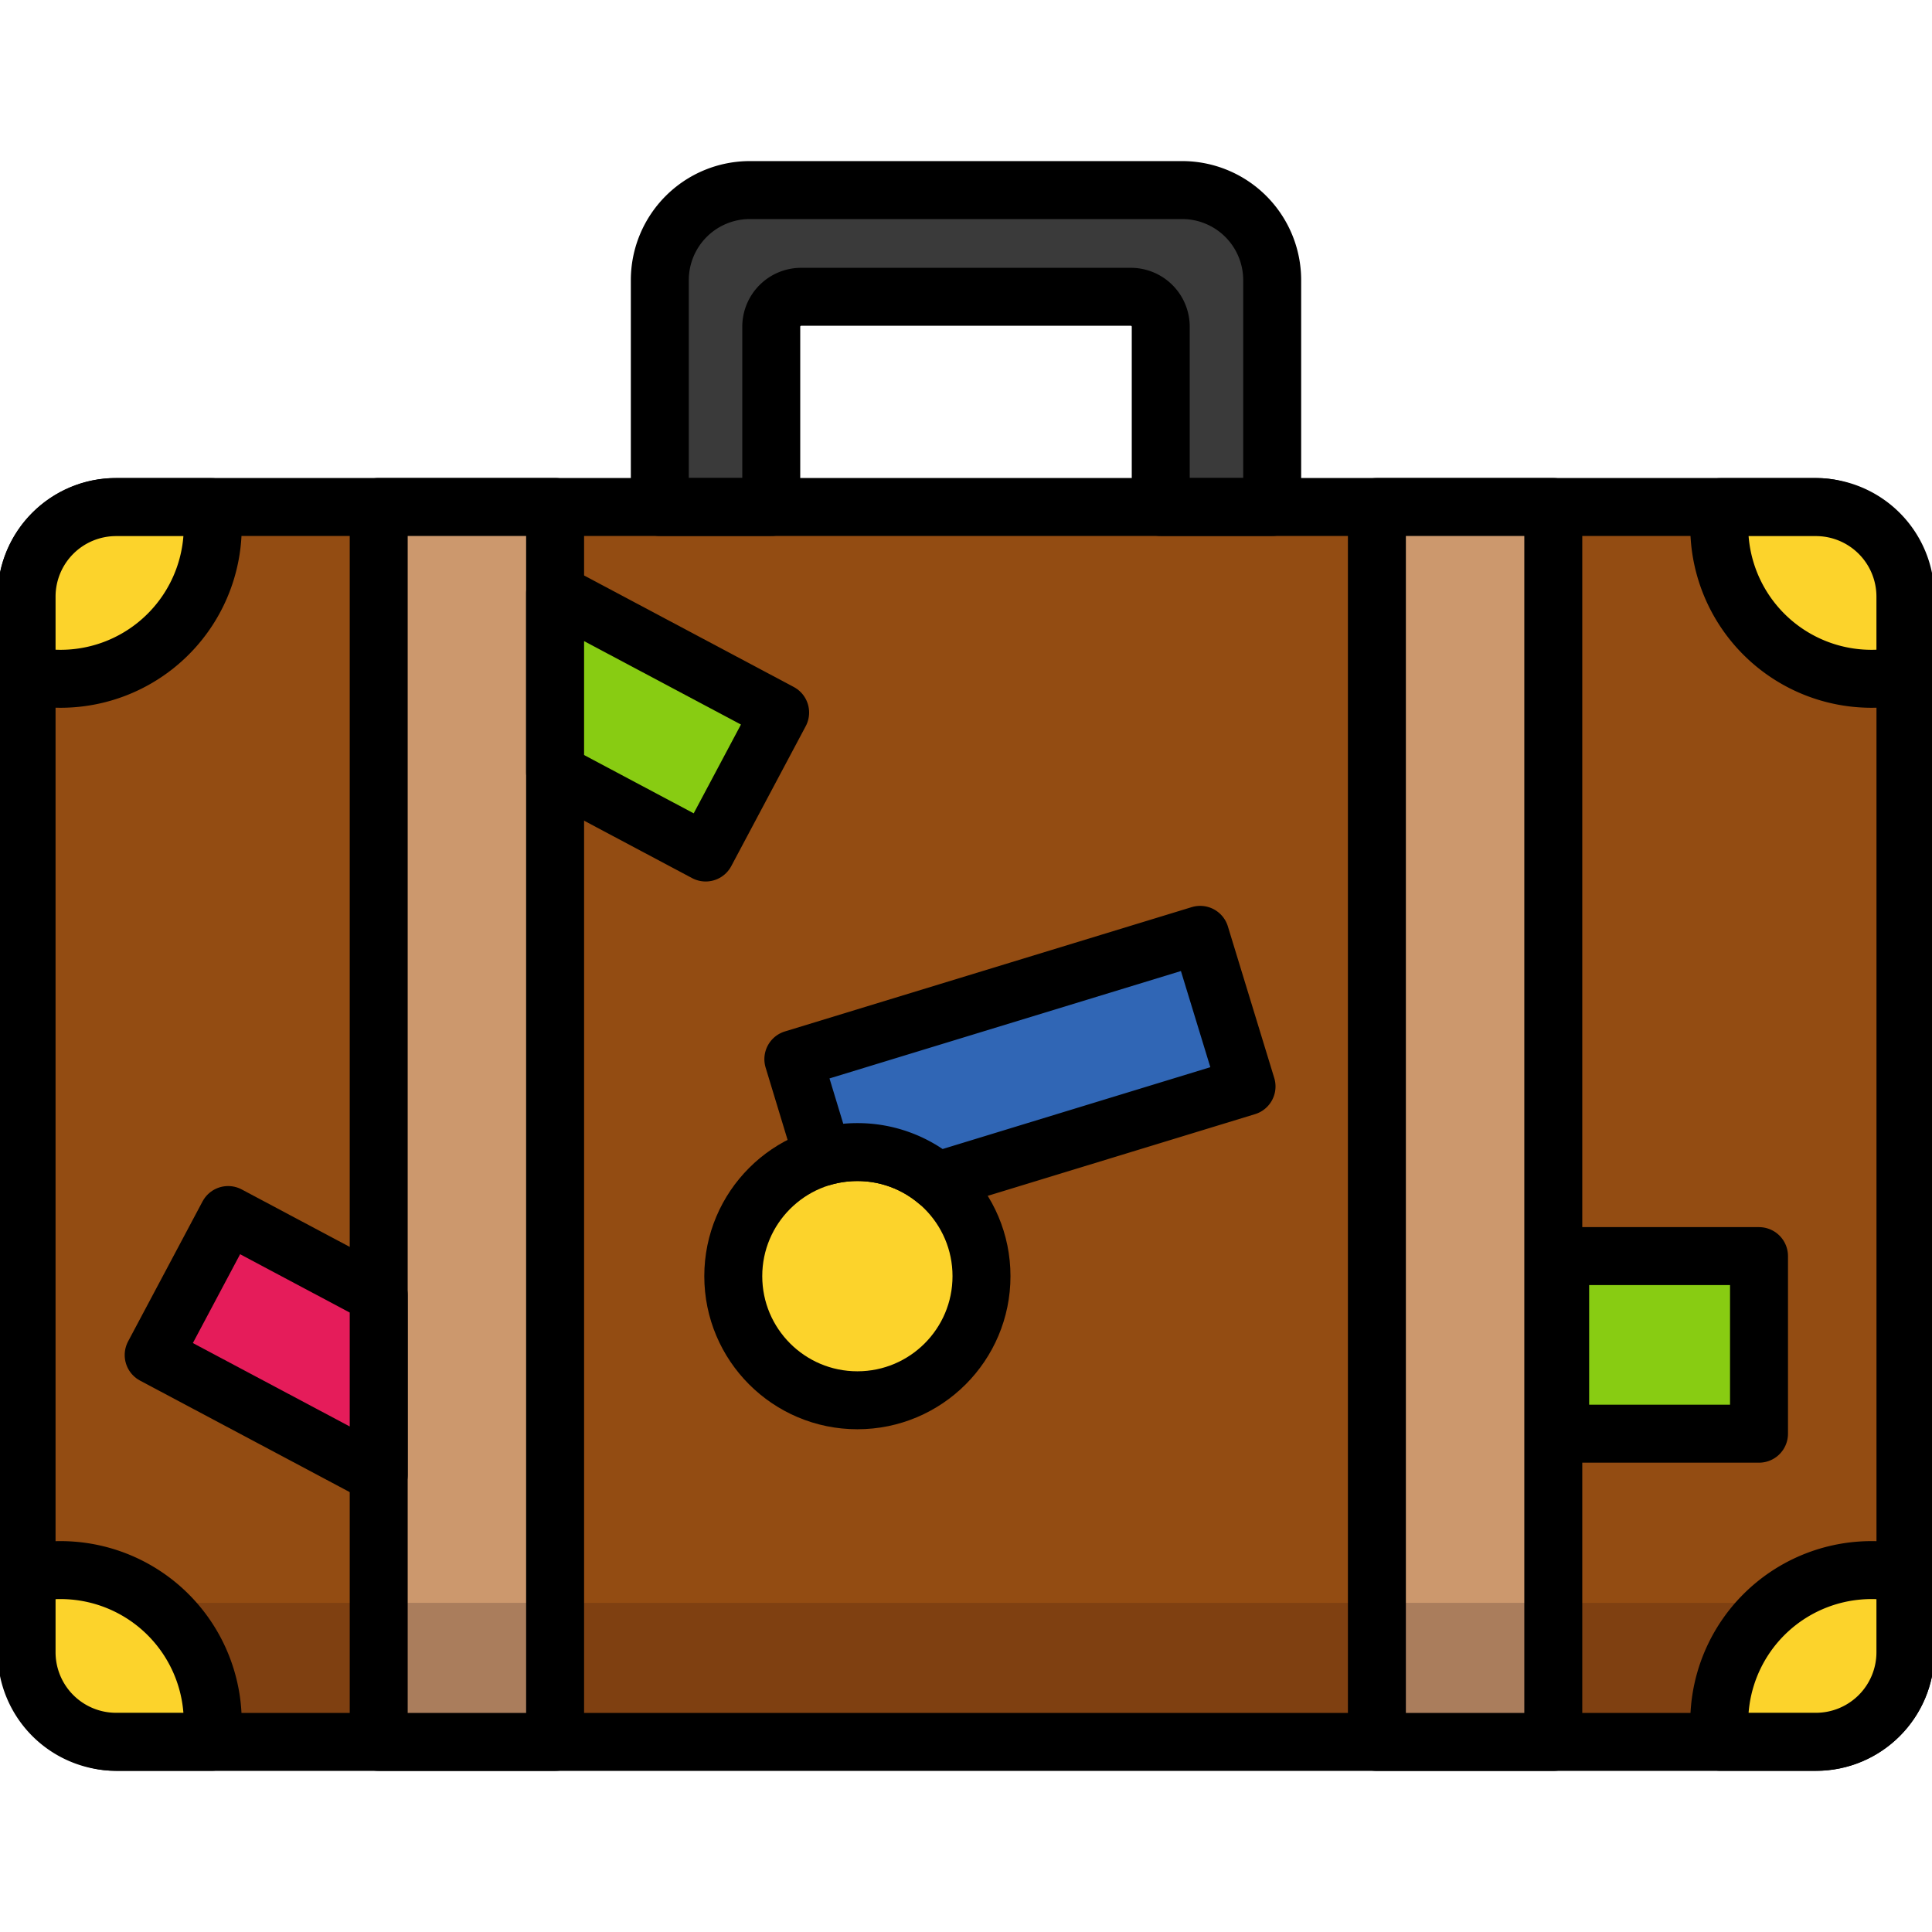 <svg id="Layer_1" data-name="Layer 1" xmlns="http://www.w3.org/2000/svg" viewBox="0 0 500 500"><defs><style>.cls-1{fill:#3a3a3a;}.cls-2{fill:#934c12;}.cls-3{fill:#7f4011;}.cls-4{fill:none;stroke:#000;stroke-linecap:round;stroke-linejoin:round;stroke-width:15px;}.cls-5{fill:#cc986d;}.cls-6{fill:#aa7d5c;}.cls-7{fill:#fcd32b;}.cls-8{fill:#e51c5a;}.cls-9{fill:#88cc12;}.cls-10{fill:#3066b5;}</style></defs><title>luggage</title><path class="cls-1" d="M305.93,49.19H194.07A23.31,23.31,0,0,0,170.76,72.5v58.7H199.6V84.55a7.75,7.75,0,0,1,7.75-7.74h85.3a7.75,7.75,0,0,1,7.75,7.74V131.2h28.84V72.5A23.31,23.31,0,0,0,305.93,49.19Z"/><rect class="cls-2" x="6.88" y="131.2" width="486.25" height="319.6" rx="23.17" ry="23.17"/><path class="cls-3" d="M470,414.81H30.05A23.17,23.17,0,0,1,6.88,391.64v36a23.17,23.17,0,0,0,23.17,23.17H470a23.17,23.17,0,0,0,23.17-23.17v-36A23.17,23.17,0,0,1,470,414.81Z"/><rect class="cls-4" x="6.88" y="131.2" width="486.25" height="319.6" rx="23.17" ry="23.17"/><rect class="cls-5" x="98.01" y="131.2" width="45.65" height="319.6"/><rect class="cls-6" x="98.01" y="414.81" width="45.65" height="36"/><rect class="cls-5" x="356.34" y="131.2" width="45.65" height="319.6" transform="translate(758.33 582.01) rotate(-180)"/><rect class="cls-6" x="356.34" y="414.81" width="45.65" height="36"/><rect class="cls-4" x="98.01" y="131.2" width="45.65" height="319.6"/><rect class="cls-4" x="356.34" y="131.2" width="45.65" height="319.6" transform="translate(758.33 582.01) rotate(-180)"/><path class="cls-7" d="M6.88,154.38v20.3a39.4,39.4,0,0,0,48.18-38.44,39.87,39.87,0,0,0-.33-5H30.05A23.17,23.17,0,0,0,6.88,154.38Z"/><path class="cls-7" d="M6.88,427.64V407.33a39.4,39.4,0,0,1,48.18,38.44,39.87,39.87,0,0,1-.33,5H30.05A23.17,23.17,0,0,1,6.88,427.64Z"/><path class="cls-7" d="M493.12,154.38v20.3a39.4,39.4,0,0,1-48.18-38.44,39.87,39.87,0,0,1,.33-5H470A23.17,23.17,0,0,1,493.12,154.38Z"/><path class="cls-7" d="M493.12,427.64V407.33a39.4,39.4,0,0,0-48.18,38.44,39.87,39.87,0,0,0,.33,5H470A23.17,23.17,0,0,0,493.12,427.64Z"/><path class="cls-4" d="M6.88,154.38v20.3a39.4,39.4,0,0,0,48.18-38.44,39.87,39.87,0,0,0-.33-5H30.05A23.17,23.17,0,0,0,6.88,154.38Z"/><path class="cls-4" d="M6.88,427.64V407.33a39.4,39.4,0,0,1,48.18,38.44,39.87,39.87,0,0,1-.33,5H30.05A23.17,23.17,0,0,1,6.88,427.64Z"/><path class="cls-4" d="M493.12,154.38v20.3a39.4,39.4,0,0,1-48.18-38.44,39.87,39.87,0,0,1,.33-5H470A23.17,23.17,0,0,1,493.12,154.38Z"/><path class="cls-4" d="M493.12,427.64V407.33a39.4,39.4,0,0,0-48.18,38.44,39.87,39.87,0,0,0,.33,5H470A23.17,23.17,0,0,0,493.12,427.64Z"/><path class="cls-4" d="M305.93,49.19H194.07A23.31,23.31,0,0,0,170.76,72.5v58.7H199.6V84.55a7.75,7.75,0,0,1,7.75-7.74h85.3a7.75,7.75,0,0,1,7.75,7.74V131.2h28.84V72.5A23.31,23.31,0,0,0,305.93,49.19Z"/><circle class="cls-7" cx="221.89" cy="330.27" r="32.12"/><circle class="cls-4" cx="221.89" cy="330.27" r="32.12"/><polygon class="cls-8" points="98.01 335.18 59.04 314.45 39.77 350.68 98.01 381.65 98.01 335.18"/><polygon class="cls-4" points="98.01 335.18 59.04 314.45 39.77 350.68 98.01 381.65 98.01 335.18"/><polygon class="cls-9" points="143.66 199.91 182.63 220.63 201.9 184.41 143.66 153.44 143.66 199.91"/><polygon class="cls-4" points="143.66 199.91 182.63 220.63 201.9 184.41 143.66 153.44 143.66 199.91"/><path class="cls-10" d="M221.89,298.16a31.94,31.94,0,0,1,20.61,7.49l80.1-24.48-12-39.23L205.32,274.11,213,299.4A32.29,32.29,0,0,1,221.89,298.16Z"/><path class="cls-4" d="M221.89,298.16a31.94,31.94,0,0,1,20.61,7.49l80.1-24.48-12-39.23L205.32,274.11,213,299.4A32.29,32.29,0,0,1,221.89,298.16Z"/><rect class="cls-9" x="403.77" y="325.08" width="51.46" height="45.96"/><rect class="cls-4" x="403.77" y="325.08" width="51.46" height="45.96"/></svg>